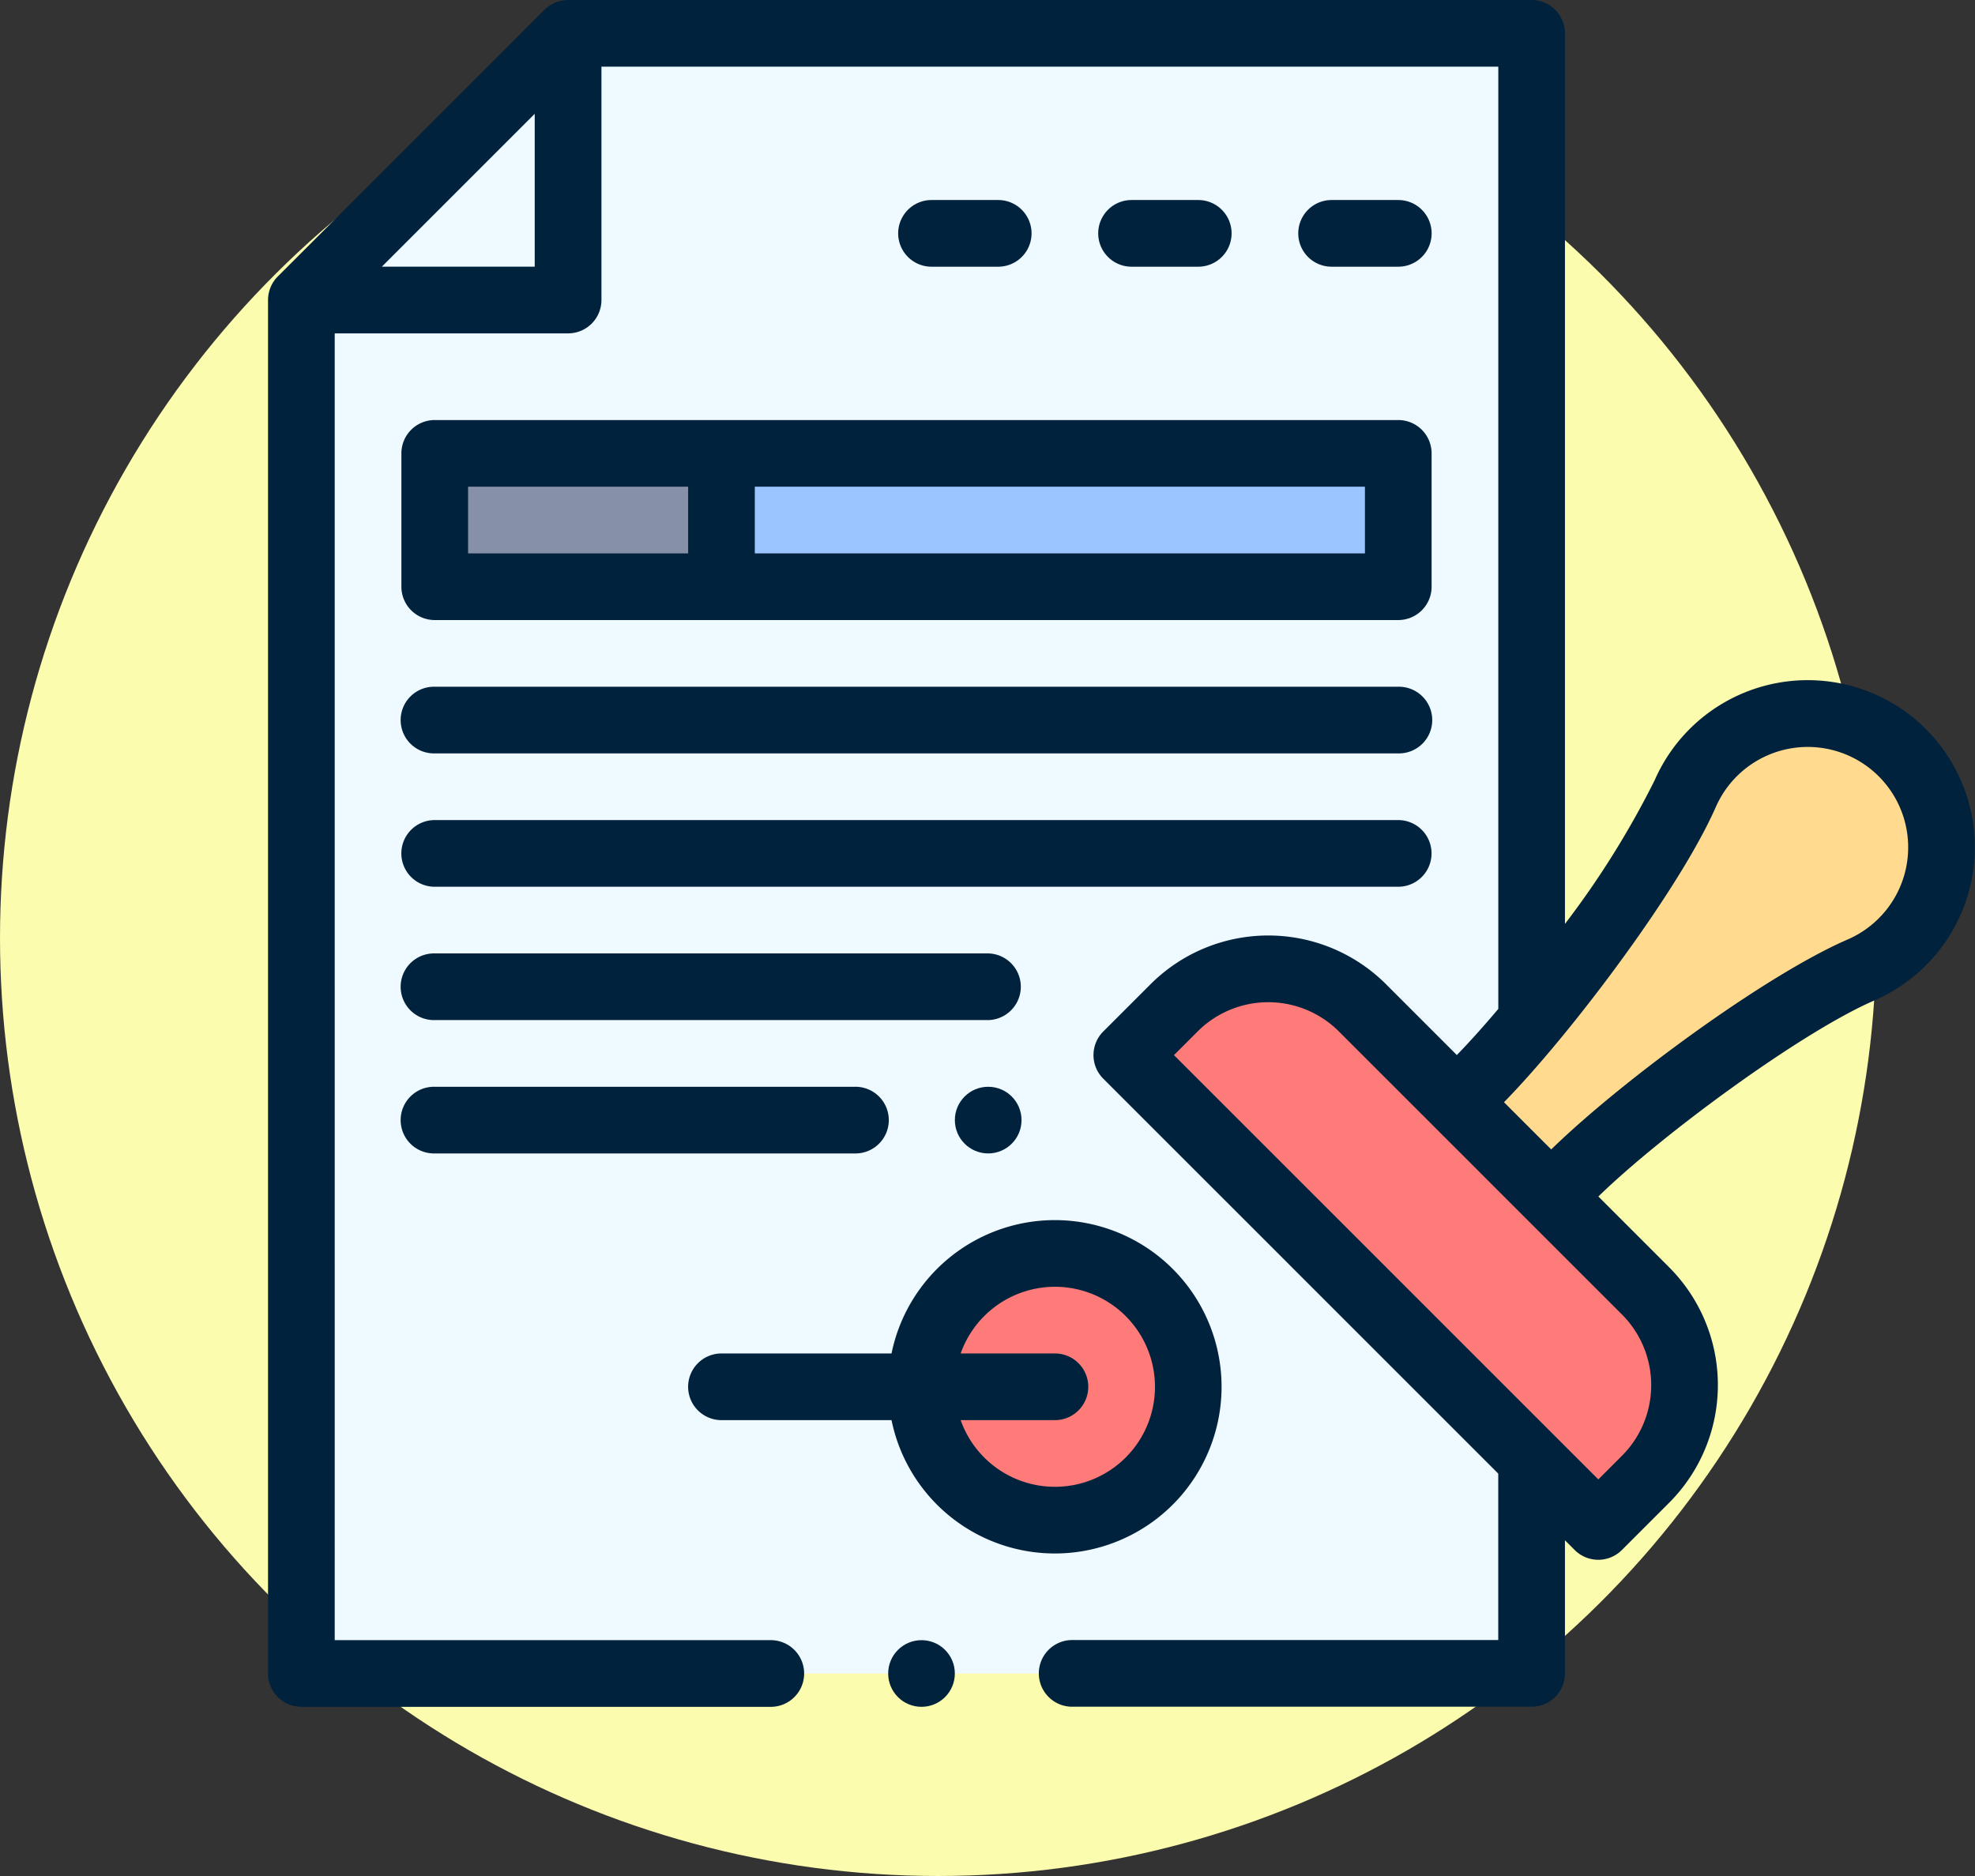 <svg xmlns="http://www.w3.org/2000/svg" width="140" height="133" viewBox="0 0 140 133">
  <rect x="0" y="0" width="140" height="133" fill="#333333" stroke="none"/>
  <g id="Grupo_16040" data-name="Grupo 16040" transform="translate(-846 -7420)">
    <circle id="Elipse_666" data-name="Elipse 666" cx="66.5" cy="66.5" r="66.5" transform="translate(846 7553) rotate(-90)" fill="#fcfcae"/>
    <g id="Grupo_16039" data-name="Grupo 16039" transform="translate(-2253.096 6506.358)">
      <g id="Grupo_16037" data-name="Grupo 16037" transform="translate(3120.459 916.005)">
        <path id="Trazado_9606" data-name="Trazado 9606" d="M3142.59,919.228l-18.907,18.907v97.373h87.209V919.228Z" transform="translate(-3123.682 -919.228)" fill="#eefaff"/>
        <path id="Trazado_9607" data-name="Trazado 9607" d="M3348.861,1035.952c5.14,5.14,2.619,12.992-2.964,15.421-5.757,2.508-16.123,10.238-20.562,14.679l-1.366,1.363v0l-6.686-6.686,1.378-1.375c4.487-4.5,12.265-14.744,14.8-20.484,2.451-5.542,10.243-8.076,15.4-2.921Z" transform="translate(-3235.375 -984.952)" fill="#ffda8f"/>
        <path id="Trazado_9608" data-name="Trazado 9608" d="M3298.751,1098.823a9.454,9.454,0,0,1,0,13.37l-3.342,3.342-33.423-33.423,3.342-3.342a9.451,9.451,0,0,1,13.37,0l20.053,20.053Z" transform="translate(-3203.472 -1009.673)" fill="#ff7b79"/>
        <path id="Trazado_9609" data-name="Trazado 9609" d="M3194.068,989.615h47.977v9.454h-47.977Z" transform="translate(-3164.289 -959.836)" fill="#9bc5ff"/>
        <circle id="Elipse_669" data-name="Elipse 669" cx="9.454" cy="9.454" r="9.454" transform="translate(43.959 86.501)" fill="#ff7b79"/>
        <path id="Trazado_9610" data-name="Trazado 9610" d="M3146.027,989.615h20.325v9.454h-20.325Z" transform="translate(-3136.573 -959.836)" fill="#8690a6"/>
      </g>
      <g id="Grupo_16038" data-name="Grupo 16038" transform="translate(3118.096 913.642)">
        <circle id="Elipse_670" data-name="Elipse 670" cx="2.363" cy="2.363" r="2.363" transform="translate(48.686 77.047)" fill="#00223d"/>
        <path id="Trazado_9611" data-name="Trazado 9611" d="M3140.44,986.392v9.454a2.363,2.363,0,0,0,2.364,2.363h68.3a2.364,2.364,0,0,0,2.364-2.363v-9.454a2.364,2.364,0,0,0-2.364-2.363h-68.3A2.363,2.363,0,0,0,3140.44,986.392Zm25.052,2.363h43.25v4.727h-43.25Zm-20.325,0h15.6v4.727h-15.6Z" transform="translate(-3130.987 -954.25)" fill="#00223d"/>
        <path id="Trazado_9612" data-name="Trazado 9612" d="M3142.8,1033.445h68.3a2.364,2.364,0,1,0,0-4.727h-68.3a2.364,2.364,0,1,0,0,4.727Z" transform="translate(-3130.987 -980.032)" fill="#00223d"/>
        <path id="Trazado_9613" data-name="Trazado 9613" d="M3142.8,1055.79h68.3a2.363,2.363,0,1,0,0-4.727h-68.3a2.363,2.363,0,1,0,0,4.727Z" transform="translate(-3130.987 -992.923)" fill="#00223d"/>
        <path id="Trazado_9614" data-name="Trazado 9614" d="M3142.8,1078.135h39.233a2.364,2.364,0,0,0,0-4.727H3142.8a2.364,2.364,0,1,0,0,4.727Z" transform="translate(-3130.987 -1005.815)" fill="#00223d"/>
        <path id="Trazado_9615" data-name="Trazado 9615" d="M3142.8,1100.48h29.778a2.364,2.364,0,1,0,0-4.727H3142.8a2.364,2.364,0,1,0,0,4.727Z" transform="translate(-3130.987 -1018.706)" fill="#00223d"/>
        <path id="Trazado_9616" data-name="Trazado 9616" d="M3190.845,1132.278H3202.9a11.817,11.817,0,1,0,0-4.727h-12.055a2.363,2.363,0,0,0,0,4.727Zm23.634-4.727H3207.8a7.09,7.09,0,1,1,0,4.727h6.683a2.363,2.363,0,1,0,0-4.727Z" transform="translate(-3158.703 -1031.597)" fill="#00223d"/>
        <path id="Trazado_9617" data-name="Trazado 9617" d="M3297.8,951.887a2.363,2.363,0,0,0,0-4.727h-4.727a2.363,2.363,0,1,0,0,4.727Z" transform="translate(-3217.681 -932.979)" fill="#00223d"/>
        <path id="Trazado_9618" data-name="Trazado 9618" d="M3264.283,951.887a2.363,2.363,0,1,0,0-4.727h-4.727a2.363,2.363,0,0,0,0,4.727Z" transform="translate(-3198.344 -932.979)" fill="#00223d"/>
        <path id="Trazado_9619" data-name="Trazado 9619" d="M3230.766,951.887a2.363,2.363,0,1,0,0-4.727h-4.727a2.363,2.363,0,0,0,0,4.727Z" transform="translate(-3179.007 -932.979)" fill="#00223d"/>
        <circle id="Elipse_671" data-name="Elipse 671" cx="2.363" cy="2.363" r="2.363" transform="translate(43.959 116.28)" fill="#00223d"/>
        <path id="Trazado_9620" data-name="Trazado 9620" d="M3120.459,1034.649h33.324a2.364,2.364,0,0,0,0-4.727h-30.96V937.276h16.544a2.363,2.363,0,0,0,2.363-2.363V918.369h63.575v66.8c-1.072,1.268-2.073,2.382-2.939,3.271l-5.01-5.01a11.807,11.807,0,0,0-16.713,0l-3.342,3.342a2.364,2.364,0,0,0,0,3.342l28,28v11.8h-30.251a2.364,2.364,0,0,0,0,4.727h32.615a2.364,2.364,0,0,0,2.364-2.363v-9.439l.692.693a2.365,2.365,0,0,0,3.343,0l3.342-3.342a11.812,11.812,0,0,0,0-16.712l-5.009-5.01c4.482-4.368,14.344-11.625,19.525-13.881a11.845,11.845,0,1,0-15.536-15.624,63.216,63.216,0,0,1-6.356,10.179V916.005a2.364,2.364,0,0,0-2.364-2.363h-68.3a2.391,2.391,0,0,0-1.671.692l-18.907,18.907a2.374,2.374,0,0,0-.692,1.671v97.372a2.364,2.364,0,0,0,2.364,2.363Zm93.606-27.822a7.087,7.087,0,0,1,0,10.028l-1.67,1.671-30.081-30.081,1.671-1.671a7.083,7.083,0,0,1,10.027,0Zm-4.544-19.327c4.1-4.939,9.144-11.993,11.19-16.617a7.118,7.118,0,1,1,9.326,9.378c-5.881,2.562-16.116,10.115-20.981,14.872l-3.348-3.348c1.121-1.147,2.43-2.616,3.813-4.285ZM3137,921.711v10.838h-10.838Z" transform="translate(-3118.096 -913.642)" fill="#00223d"/>
      </g>
    </g>
  </g>
</svg>
